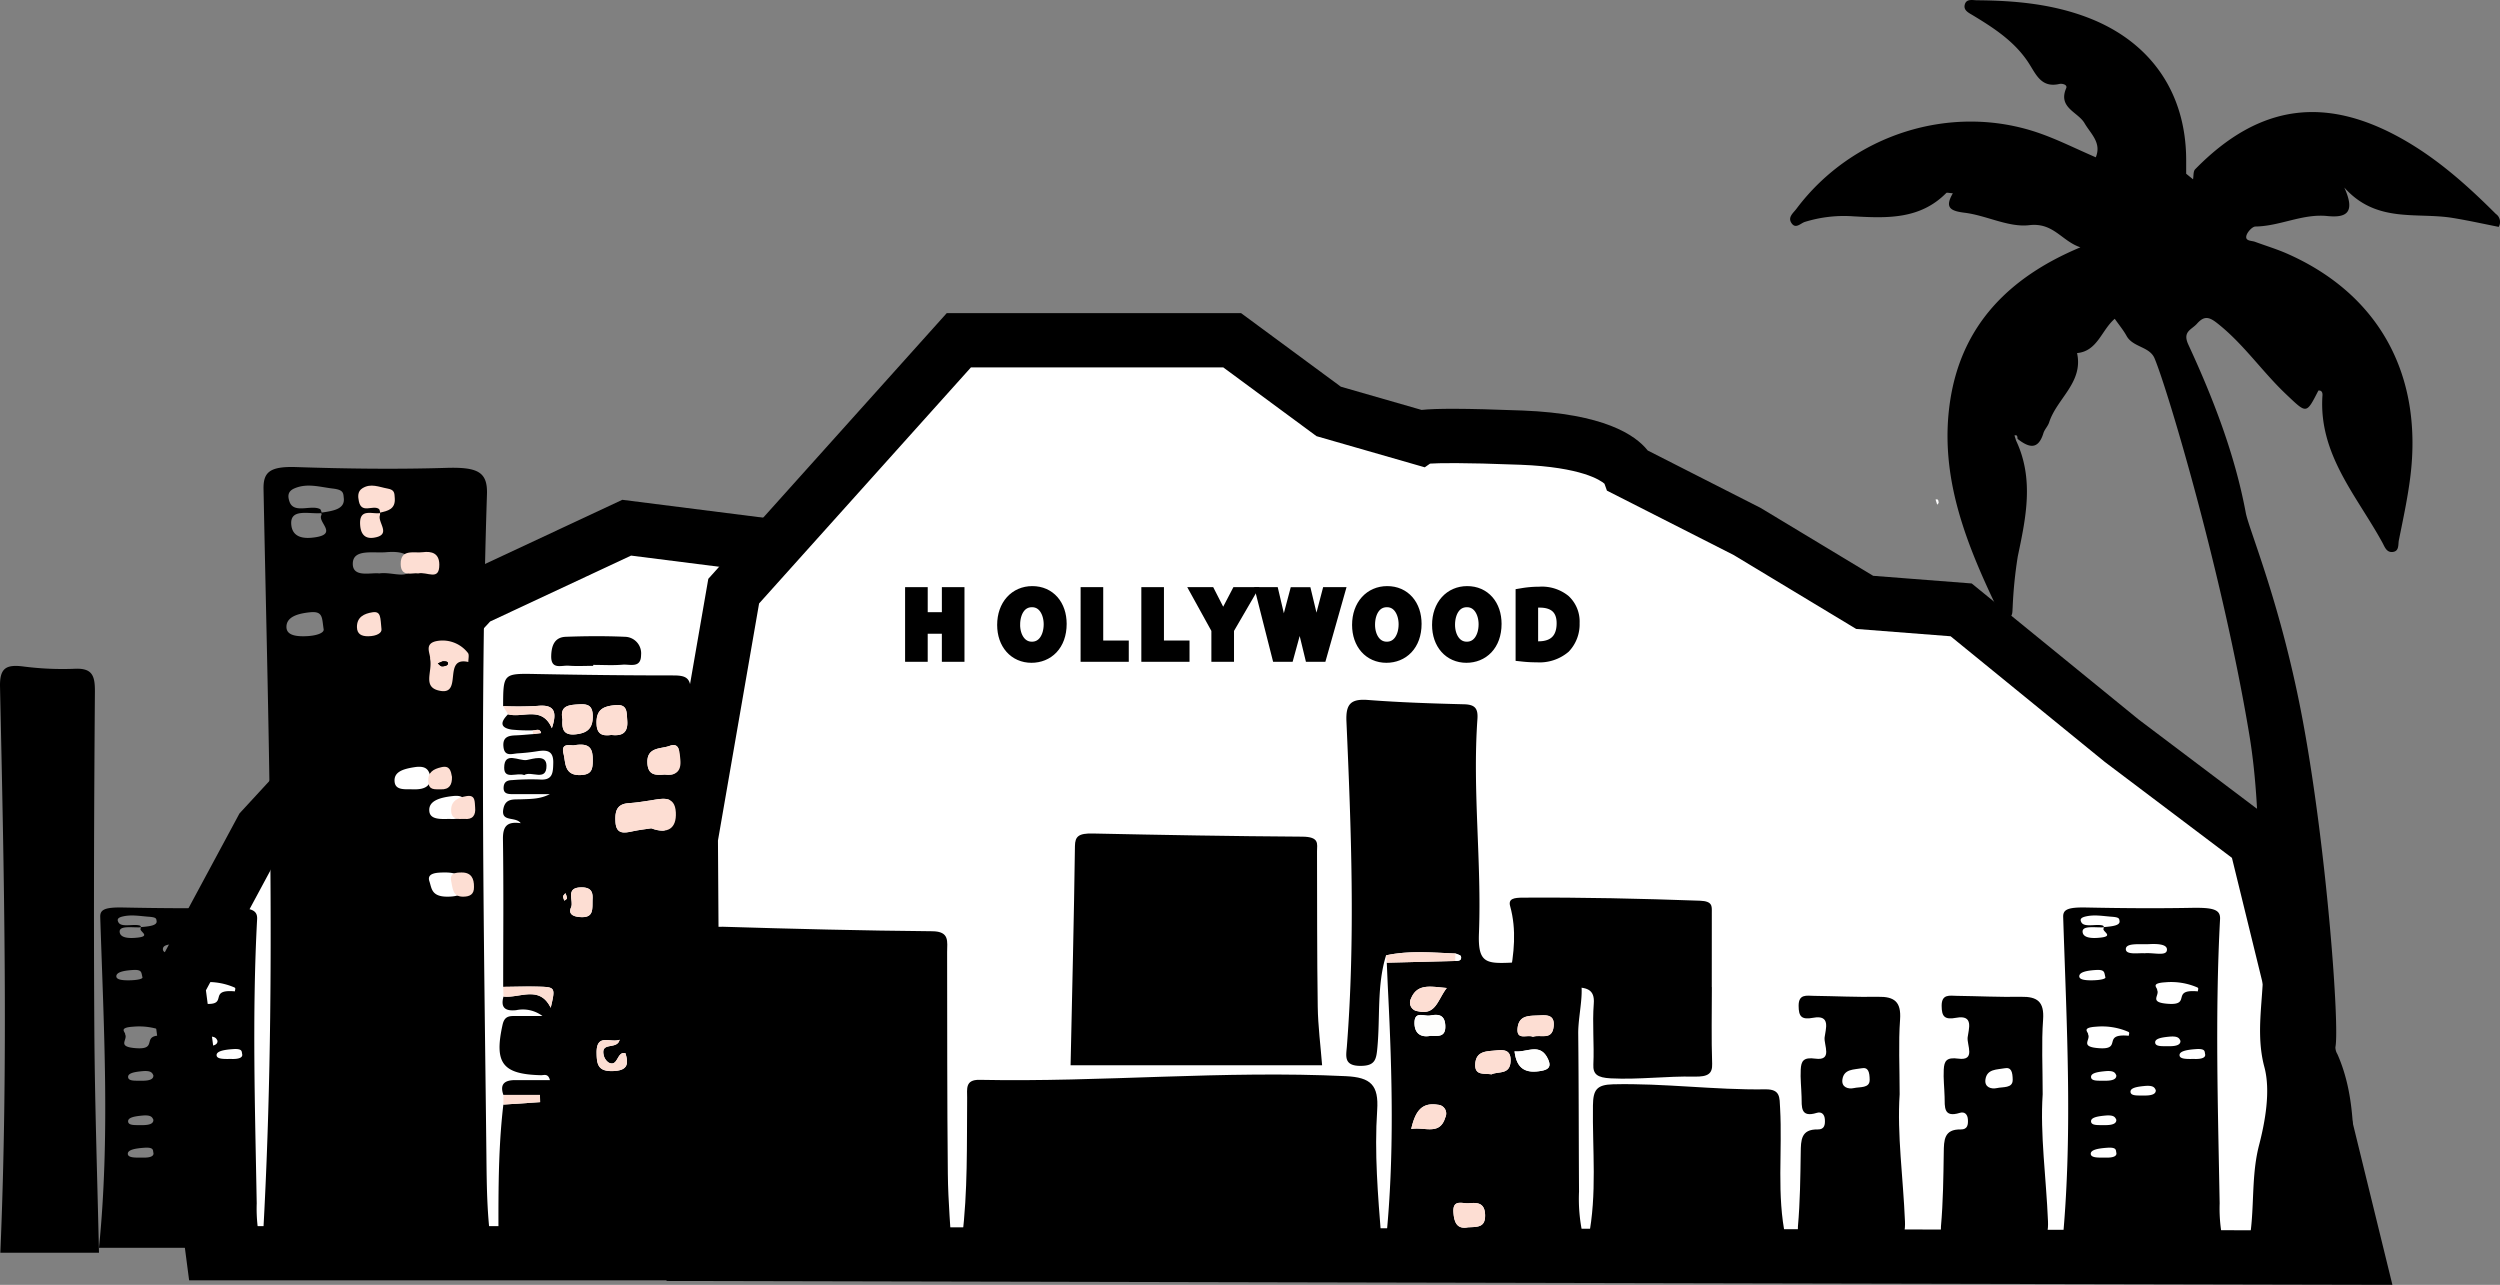 <svg id="Layer_1" data-name="Layer 1" xmlns="http://www.w3.org/2000/svg" viewBox="0 0 506.893 260.511">
  <rect x="0" y="0" width="506.893" height="260.511" fill="#808080" stroke="none"/>
  <defs>
    <style>
      .cls-1 {
        fill: #fff;
      }

      .cls-2 {
        fill: #fdded3;
      }

      .cls-3 {
        fill: #fefefd;
      }

      .cls-4 {
        fill: #ffda00;
        stroke: #000;
        stroke-miterlimit: 10;
        stroke-width: 3px;
      }

      .cls-5 {
        fill: #fdfdfd;
      }
    </style>
  </defs>
  <title>la</title>
  <g>
    <polygon class="cls-1" points="36.068 199.752 53.068 168.152 96.068 121.488 127.068 106.995 167.068 112.068 175.416 125.945 184.068 140.33 217.068 151.199 256.068 254.101 43.175 254.101 36.068 199.752"/>
    <path d="M969.966,669.606H744.279l-7.962-60.895,18.169-33.771,44.2-47.971,33.423-15.626,44.225,5.609,17.322,28.8L927.213,556.8Zm-216.032-11h200.1l-35.247-93L886.34,554.919l-16.678-27.726-35.775-4.537-28.577,13.36-41.8,45.357L747.684,610.8Z" transform="translate(-705.932 -410.005)"/>
  </g>
  <g>
    <path class="cls-1" d="M900.341,479l-45.646,50.865L846,579.971l.543,84.269L1184,665l-20.65-84.269-27.17-20.5-32.6-26.571-19.563-1.518-23.91-14.424-23.91-12.147s-2.174-6.073-21.736-6.833-20.65,0-20.65,0l-18.476-5.314L955.768,479Z" transform="translate(-705.932 -410.005)"/>
    <path d="M841.079,669.729m0,0-.582-90.213,9.048-52.147L897.887,473.5h59.69L977.8,488.412l16.364,4.707c2.886-.306,8.5-.341,20.5.124,16.369.636,22.815,4.894,25.352,8.1l22.922,11.662,22.794,13.751,19.979,1.55,33.858,27.593,28.652,21.616,22.788,93M852.008,658.754l324.977.73-18.511-75.543-25.77-19.445-31.271-25.484-19.146-1.486-24.854-14.995-25.682-13.047-.5-1.4c-.789-.691-4.618-3.364-17-3.845-12.045-.467-16.7-.341-18.365-.234l-1.072.75-21.945-6.312L953.96,484.5H902.795l-42.952,47.862-8.34,48.065Zm179.41-150.511Z" transform="translate(-705.932 -410.005)"/>
  </g>
  <path d="M987,661c1.65-16.6,1.205-33.206.377-49.821-.1-1.993-.177-3.987-.265-5.98l13.923-.352c.629-.013,1.316-.074,1.121-.924-.06-.263-.7-.393-1.074-.583-4.713-.187-9.434-.653-14.115.37-1.871,6.06-1.184,12.374-1.747,18.561-.228,2.5-.39,3.868-3.5,3.848-3.36-.022-2.856-2-2.7-3.928,1.723-21.973.883-43.946-.086-65.911-.157-3.558.9-4.621,4.4-4.349,6.47.5,12.968.708,19.458.872,2.211.056,2.852.849,2.7,3-1.019,14.5.87,28.988.309,43.436-.224,5.766,1.3,6.158,5.968,5.973,4.595-.182,10.58-.991,13.453,1.436,2.715,2.294.659,8.478.708,12.948.116,10.661.093,21.323.162,31.985A33.517,33.517,0,0,0,1027,661Zm21.353-33.164c1.365-.67,3.73.161,3.862-2.647.1-2.218-1.192-2.387-2.832-2.21-1.927.208-4.218.018-4.337,2.837C1004.946,628.155,1006.889,627.592,1008.353,627.836Zm-16.287,11.082c2.747-.487,5.791,1.391,6.914-2.361a1.779,1.779,0,0,0-1.5-2.553C994.124,633.46,992.876,635.413,992.066,638.919Zm11.515,19.935c1.914-.089,3.54.054,3.466-2.517-.073-2.516-1.635-2.523-3.309-2.363-1.225.117-3.257-.889-3.116,1.749C1000.73,657.751,1001.3,659.318,1003.581,658.854Zm13.163-38.63c1.495-.551,3.889.845,4.2-2.1.235-2.211-1.146-2.357-2.779-2.246-1.929.131-4.234-.214-4.53,2.55C1013.348,621.109,1015.649,619.679,1016.744,620.224Zm-17.473-9.895c-3.258-.27-5.968-.985-7.249,2.146a1.746,1.746,0,0,0,1.375,2.561C997.074,615.911,997.372,612.8,999.271,610.329Zm13.748,12.841c.425,3.662,2.365,4.521,5.452,3.954,1.533-.281,1.982-.907,1.368-2.294C1018.252,621.246,1015.46,623.5,1013.019,623.17Zm-17.049-3.14c1.7.065,3.144.223,3-2.168-.142-2.363-1.755-2.2-3.125-1.945-1.059.2-3.013-.943-3.109,1.28S993.883,620.437,995.97,620.029Z" transform="translate(-705.932 -410.005)"/>
  <path d="M901,661c1.175-9.432.943-18.915,1.028-28.387.016-1.771-.465-3.724,2.524-3.663,24.762.5,49.492-1.94,74.275-.743,5.039.243,6.678,1.793,6.337,6.9-.577,8.621.154,17.271.836,25.891Z" transform="translate(-705.932 -410.005)"/>
  <path d="M1028,661c1.785-8.9.783-17.91.914-26.867.045-3.111.716-4.2,4.084-4.28,10.325-.252,20.576,1.18,30.876,1.023,3.075-.047,2.865,1.648,2.985,3.786.492,8.776-.742,17.627,1.141,26.339Z" transform="translate(-705.932 -410.005)"/>
  <path d="M1053.025,610.153c0,5.183-.117,10.368.059,15.548.067,1.985-.8,2.655-3.616,2.593-5.647-.123-11.261.644-16.945.354-2.742-.14-3.615-.846-3.524-2.8.192-4.118-.236-8.255.084-12.365.219-2.811-1.311-3.5-4.9-3.207-2.965.239-5.994.064-8.97.257-2.694.174-3.574-.55-3.218-2.384.933-4.8,1.463-9.606.129-14.416-.432-1.557.849-1.711,2.566-1.723,11.983-.081,23.95.189,35.916.62,2.572.093,2.414,1.108,2.409,2.322-.018,5.066-.008,10.132-.008,15.2Z" transform="translate(-705.932 -410.005)"/>
  <path d="M1091.1,631.86c-.543,8.163.715,16.949,1.077,25.769.145,3.538-1.013,4.316-4.176,4.089-4.983-.358-9.986-.459-14.981-.629-1.615-.055-2.754-.046-2.543-2.426.439-4.969.493-9.976.567-14.97.037-2.487.029-4.755,3.452-4.687,1.381.028,1.516-.971,1.44-2.055-.073-1.037-.7-1.6-1.629-1.308-3.38,1.059-3.04-1.246-3.094-3.271-.048-1.832-.266-3.67-.171-5.493.09-1.742.54-2.558,2.951-2.228,3.584.491,1.71-2.761,1.893-4.32.191-1.636,1.325-4.644-2.311-3.965-2.386.446-2.951-.254-2.959-2.43-.01-2.453,1.654-2.035,3.092-2.017,4.332.054,8.666.274,12.995.192,3.324-.063,4.739,1,4.483,4.613C1090.84,621.518,1091.1,626.353,1091.1,631.86Zm-6.076-2.868c-.017-1.664-.29-2.659-1.657-2.387-1.53.3-3.577.1-3.876,2.287-.218,1.592,1.215,1.981,2.322,1.731C1083.055,630.341,1085.012,630.685,1085.019,628.992Z" transform="translate(-705.932 -410.005)"/>
  <path d="M1120.1,631.86c-.543,8.163.715,16.949,1.077,25.769.145,3.538-1.013,4.316-4.176,4.089-4.983-.358-9.986-.459-14.981-.629-1.615-.055-2.754-.046-2.543-2.426.439-4.969.493-9.976.567-14.97.037-2.487.029-4.755,3.452-4.687,1.381.028,1.516-.971,1.44-2.055-.073-1.037-.7-1.6-1.629-1.308-3.38,1.059-3.04-1.246-3.094-3.271-.048-1.832-.266-3.67-.171-5.493.09-1.742.54-2.558,2.951-2.228,3.584.491,1.71-2.761,1.893-4.32.191-1.636,1.325-4.644-2.311-3.965-2.386.446-2.951-.254-2.959-2.43-.01-2.453,1.654-2.035,3.092-2.017,4.332.054,8.666.274,12.995.192,3.324-.063,4.739,1,4.483,4.613C1119.84,621.518,1120.1,626.353,1120.1,631.86Zm-6.076-2.868c-.017-1.664-.29-2.659-1.657-2.387-1.53.3-3.577.1-3.876,2.287-.218,1.592,1.215,1.981,2.322,1.731C1112.055,630.341,1114.012,630.685,1114.019,628.992Z" transform="translate(-705.932 -410.005)"/>
  <path class="cls-2" d="M1001.035,604.848l-13.923.352-.145-1.489c4.681-1.023,9.4-.558,14.115-.369Q1001.058,604.1,1001.035,604.848Z" transform="translate(-705.932 -410.005)"/>
  <path class="cls-2" d="M1008.353,627.836c-1.464-.244-3.407.319-3.308-2.021.119-2.818,2.41-2.629,4.337-2.837,1.641-.177,2.936-.007,2.832,2.21C1012.083,628,1009.718,627.166,1008.353,627.836Z" transform="translate(-705.932 -410.005)"/>
  <path class="cls-2" d="M992.066,638.919c.81-3.506,2.058-5.459,5.418-4.913a1.779,1.779,0,0,1,1.5,2.553C997.857,640.31,994.813,638.431,992.066,638.919Z" transform="translate(-705.932 -410.005)"/>
  <path class="cls-2" d="M1003.581,658.854c-2.278.464-2.851-1.1-2.96-3.131-.141-2.638,1.891-1.632,3.116-1.749,1.675-.16,3.237-.153,3.309,2.363C1007.121,658.908,1005.495,658.765,1003.581,658.854Z" transform="translate(-705.932 -410.005)"/>
  <path class="cls-2" d="M1016.744,620.224c-1.094-.545-3.4.885-3.109-1.792.3-2.764,2.6-2.419,4.53-2.55,1.633-.111,3.014.035,2.779,2.246C1020.632,621.069,1018.239,619.673,1016.744,620.224Z" transform="translate(-705.932 -410.005)"/>
  <path class="cls-2" d="M999.271,610.329c-1.9,2.469-2.2,5.582-5.873,4.707a1.746,1.746,0,0,1-1.375-2.561C993.3,609.344,996.013,610.059,999.271,610.329Z" transform="translate(-705.932 -410.005)"/>
  <path class="cls-3" d="M1013.019,623.17c2.441.327,5.232-1.924,6.82,1.66.614,1.387.165,2.013-1.368,2.294C1015.384,627.69,1013.444,626.832,1013.019,623.17Z" transform="translate(-705.932 -410.005)"/>
  <path class="cls-3" d="M995.97,620.029c-2.088.408-3.329-.614-3.233-2.832s2.05-1.084,3.109-1.28c1.369-.254,2.983-.418,3.125,1.945C999.114,620.252,997.674,620.094,995.97,620.029Z" transform="translate(-705.932 -410.005)"/>
  <path class="cls-3" d="M1001.035,604.848q.023-.752.046-1.506c.375.189,1.015.319,1.075.582C1002.352,604.774,1001.664,604.835,1001.035,604.848Z" transform="translate(-705.932 -410.005)"/>
  <path class="cls-2" d="M954.019,593.992c-.007,1.693-1.964,1.349-3.211,1.631-1.107.25-2.539-.139-2.322-1.731.3-2.188,2.346-1.982,3.876-2.287C953.729,591.333,954,592.328,954.019,593.992Z" transform="translate(-705.932 -410.005)"/>
  <path d="M759,665c3.211-51.932,1.381-103.872.366-155.809-.067-3.439,1.214-4.664,6.663-4.482,10.076.336,20.207.468,30.28.164,6.37-.192,8.511.716,8.36,5.328-1.462,44.615-.6,89.236-.116,133.855.076,6.994.1,13.988,1.448,20.942Zm12.057-151.051c2.44-.354,4.825-.7,4.582-2.934-.111-1.021-.011-1.691-2.2-1.949-2.65-.312-5.151-1.142-7.747-.065-1.532.636-1.388,1.7-1.084,2.658.824,2.59,4.306.67,6.149,1.533.3.139.3.555.434.843-2.54.273-6.55-1.093-6.194,2.412.175,1.724,1.316,2.868,4.2,2.58,5.686-.568,1.029-3.1,1.906-4.593C771.18,514.3,771.075,514.113,771.057,513.949Zm15.44,29.64c.863,2.63-2.665,5.905,3.349,6.515,6.65.674.486-7.064,8.415-5.876-.025-.628.34-1.475-.141-1.846a12.742,12.742,0,0,0-9.254-2.432C784.33,540.393,786.7,542.58,786.5,543.589Zm-3.663-17.32c2.771-.417,6.547,1.643,6.5-1.8-.031-2.278-2.306-2.74-5.1-2.5-2.684.231-6.794-.739-6.772,2.375C777.478,527.179,781.127,526.053,782.833,526.27Zm14.2,49.774c2.522.188,3.557-.73,3.309-2.345-.163-1.064.185-2.6-2.6-2.286-2.569.29-5,.935-4.76,3.1C793.157,576.13,795.071,576.11,797.034,576.044Zm-25.476-38.45c-.376-2.3-.071-3.719-2.762-3.444-2.553.261-4.817.951-4.784,3.007.023,1.433,1.449,1.871,3.475,1.854C770.193,538.988,771.693,538.3,771.557,537.594Zm28.431,52.246c.049-1.708-.835-2.935-3.763-2.932-1.783,0-3.817.086-3.222,1.821.461,1.344.366,3.107,3.676,3.085C798.753,591.8,800.045,591.34,799.988,589.84Zm-6.762-22.318c-.335-1.188-.639-2.366-3.254-1.964-2.408.37-4.219.982-4.033,2.943.173,1.813,2.107,1.5,3.822,1.549C792.454,570.124,793.279,569.1,793.226,567.522Z" transform="translate(-705.932 -410.005)"/>
  <path d="M726,663c2.255-22.353.97-44.709.257-67.063-.047-1.48.853-2.007,4.678-1.929,7.075.145,14.188.2,21.26.071,4.473-.083,5.976.308,5.87,2.293-1.027,19.2-.422,38.409-.081,57.614A30.92,30.92,0,0,0,759,663Zm8.465-65.015c1.713-.153,3.388-.3,3.217-1.263-.078-.439-.008-.728-1.545-.839-1.861-.134-3.616-.492-5.439-.028-1.076.274-.974.733-.761,1.144.578,1.115,3.023.288,4.318.66.209.06.208.239.3.363-1.783.118-4.6-.471-4.349,1.038.123.742.924,1.234,2.946,1.111,3.992-.244.723-1.334,1.338-1.977C734.552,598.135,734.478,598.055,734.465,597.985Zm10.841,12.758c.606,1.132-1.871,2.542,2.352,2.8,4.669.29.341-3.04,5.908-2.529-.018-.27.238-.635-.1-.795a13.365,13.365,0,0,0-6.5-1.047C743.785,609.366,745.447,610.308,745.306,610.742Zm-14,9c.606,1.132-1.871,2.542,2.352,2.8,4.669.29.341-3.04,5.908-2.529-.018-.27.238-.635-.1-.795a13.365,13.365,0,0,0-6.5-1.047C729.785,618.366,731.447,619.308,731.306,619.742Zm11.428-16.455c1.946-.18,4.6.707,4.564-.776-.022-.98-1.619-1.179-3.583-1.076-1.884.1-4.771-.318-4.755,1.022C738.974,603.679,741.536,603.194,742.734,603.287Zm9.971,21.424c1.771.081,2.5-.314,2.324-1.009-.115-.458.13-1.119-1.828-.984-1.8.125-3.509.4-3.342,1.336C749.982,624.748,751.326,624.74,752.7,624.711Zm-18,20c1.771.081,2.5-.314,2.324-1.009-.115-.458.13-1.119-1.828-.984-1.8.125-3.509.4-3.342,1.336C731.982,644.748,733.326,644.74,734.7,644.711Zm.112-36.55c-.264-.991-.05-1.6-1.939-1.482-1.793.112-3.382.409-3.359,1.294.016.617,1.017.805,2.44.8C733.859,608.762,734.912,608.466,734.817,608.162Zm15.215,12.882c-.236-.511-.449-1.018-2.285-.846-1.691.159-2.962.423-2.832,1.267.121.781,1.479.647,2.683.667C749.489,622.163,750.068,621.721,750.031,621.044Zm-13,16c-.236-.511-.449-1.018-2.285-.846-1.691.159-2.962.423-2.832,1.267.121.781,1.479.647,2.683.667C736.489,638.163,737.068,637.721,737.031,637.044Zm8-6c-.236-.511-.449-1.018-2.285-.846-1.691.159-2.962.423-2.832,1.267.121.781,1.479.647,2.683.667C744.489,632.163,745.068,631.721,745.031,631.044Zm-8-3c-.236-.511-.449-1.018-2.285-.846-1.691.159-2.962.423-2.832,1.267.121.781,1.479.647,2.683.667C736.489,629.163,737.068,628.721,737.031,628.044Z" transform="translate(-705.932 -410.005)"/>
  <path d="M1124,663c2.255-22.353.97-44.709.257-67.063-.047-1.48.853-2.007,4.678-1.929,7.075.145,14.188.2,21.26.071,4.473-.083,5.976.308,5.87,2.293-1.027,19.2-.422,38.409-.081,57.614A30.92,30.92,0,0,0,1157,663Zm8.465-65.015c1.713-.153,3.388-.3,3.217-1.263-.078-.439-.008-.728-1.545-.839-1.861-.134-3.616-.492-5.439-.028-1.076.274-.974.733-.761,1.144.578,1.115,3.023.288,4.318.66.209.06.208.239.3.363-1.783.118-4.6-.471-4.349,1.038.123.742.924,1.234,2.946,1.111,3.992-.244.723-1.334,1.338-1.977C1132.552,598.135,1132.478,598.055,1132.465,597.985Zm10.841,12.758c.606,1.132-1.871,2.542,2.352,2.8,4.669.29.341-3.04,5.908-2.529-.018-.27.238-.635-.1-.795a13.365,13.365,0,0,0-6.5-1.047C1141.785,609.366,1143.447,610.308,1143.306,610.742Zm-14,9c.606,1.132-1.871,2.542,2.352,2.8,4.669.29.341-3.04,5.908-2.529-.018-.27.238-.635-.1-.795a13.365,13.365,0,0,0-6.5-1.047C1127.785,618.366,1129.447,619.308,1129.306,619.742Zm11.428-16.455c1.946-.18,4.6.707,4.564-.776-.022-.98-1.619-1.179-3.583-1.076-1.884.1-4.771-.318-4.755,1.022C1136.974,603.679,1139.536,603.194,1140.734,603.287Zm9.971,21.424c1.771.081,2.5-.314,2.324-1.009-.115-.458.13-1.119-1.828-.984-1.8.125-3.509.4-3.342,1.336C1147.982,624.748,1149.326,624.74,1150.7,624.711Zm-18,20c1.771.081,2.5-.314,2.324-1.009-.115-.458.13-1.119-1.828-.984-1.8.125-3.509.4-3.342,1.336C1129.982,644.748,1131.326,644.74,1132.7,644.711Zm.112-36.55c-.264-.991-.05-1.6-1.939-1.482-1.793.112-3.382.409-3.359,1.294.016.617,1.017.805,2.44.8C1131.859,608.762,1132.912,608.466,1132.817,608.162Zm15.215,12.882c-.236-.511-.449-1.018-2.285-.846-1.691.159-2.962.423-2.832,1.267.121.781,1.479.647,2.683.667C1147.489,622.163,1148.068,621.721,1148.031,621.044Zm-13,16c-.236-.511-.449-1.018-2.285-.846-1.691.159-2.962.423-2.832,1.267.121.781,1.479.647,2.683.667C1134.489,638.163,1135.068,637.721,1135.031,637.044Zm8-6c-.236-.511-.449-1.018-2.285-.846-1.691.159-2.962.423-2.832,1.267.121.781,1.479.647,2.683.667C1142.489,632.163,1143.068,631.721,1143.031,631.044Zm-8-3c-.236-.511-.449-1.018-2.285-.846-1.691.159-2.962.423-2.832,1.267.121.781,1.479.647,2.683.667C1134.489,629.163,1135.068,628.721,1135.031,628.044Z" transform="translate(-705.932 -410.005)"/>
  <path d="M808,632.015c-.812-2.31.369-3.012,2.426-3.01,2.289,0,4.577,0,7.006,0-.354-1.417-1.216-.979-1.8-.993-7.843-.19-9.514-2.448-7.807-10.205.343-1.56,1.107-1.807,2.366-1.8,1.646.011,3.292,0,5.726,0a6.608,6.608,0,0,0-5.324-1.182c-2.144.225-3.224-.436-2.571-2.764,3.283.371,7.3-2.358,9.573,2.276.974-4.168.975-4.205-2.692-4.288-2.315-.052-4.633.028-6.949.05.006-9.962.1-19.924-.044-29.884-.039-2.582.718-3.709,3.606-3.3-1.082-1.468-4.119-.08-3.509-2.986.441-2.1,2.1-1.8,3.519-1.855,1.955-.081,3.915-.02,5.89-1.052q-3.736,0-7.472,0c-1.042,0-2.058-.059-1.884-1.546.122-1.041.842-1.277,1.741-1.3a48.353,48.353,0,0,1,5.468-.125c2.744.245,2.8-1.349,2.841-3.367.054-2.486-1.291-2.661-3.188-2.366a39.672,39.672,0,0,1-3.958.432c-1.207.065-2.782.788-2.961-1.423-.153-1.894,1.022-2.17,2.492-2.222,1.16-.041,2.316-.164,3.474-.251l1.674-.215c-.263-1.063-1.067-.5-1.664-.552a34.658,34.658,0,0,1-4.282-.148c-2.546-.39-2.213-1.652-.756-3.107,2.994.828,6.9-1.782,8.884,2.822,1.111-3.309.559-4.881-2.957-4.52a67.328,67.328,0,0,1-6.928.038c.031-6.707.03-6.636,6.982-6.5,9.157.173,18.317.284,27.475.282,2.373,0,3.65.337,3.545,3.2-1.384,38.122.079,76.242.193,114.363A1.81,1.81,0,0,1,846,665H807c.026-10.354-.225-20.716.991-31.032l7.452-.5-.032-1.456Zm29.988-54.065c3.338,1.244,5.151.024,4.975-3.235-.192-3.564-2.882-2.768-5.178-2.409-1.459.228-2.925.453-4.4.55-2.523.166-2.776,1.816-2.663,3.8.147,2.567,1.759,2.273,3.511,1.893C835.519,578.268,836.833,578.128,837.984,577.95Zm2.7-10.9c2.174.269,3.43-.553,3.194-3.006-.141-1.461-.13-3.611-2.208-2.794-1.622.638-4.664.122-4.477,3.494C837.331,567.2,838.849,567.213,840.686,567.051Zm-20.71-11.184c-.163,2.028.252,3.266,2.646,3.031,2.368-.232,3.517-1.189,3.5-3.681-.014-1.964-.808-2.519-2.661-2.407C821.341,552.938,819.38,552.992,819.976,555.867Zm9.909,3.157c2.163.26,3.421-.4,3.224-2.926-.132-1.7.1-3.388-2.472-3.119-2.159.225-3.736.726-3.759,3.455C826.858,558.751,827.865,559.321,829.884,559.024Zm-7.535,2.091c-.429.168-2.819-.742-2.16,1.709.444,1.65.043,4.415,3.362,4.334,2.361-.058,2.567-1.155,2.566-3.045C826.117,561.961,825.677,560.541,822.35,561.115Zm3.72,31.333c.079-1.267-.021-2.547-2.291-2.521-3.351.039-1.452,2.725-2.057,4.048-.73,1.6.858,1.985,2.263,1.987C826.308,595.964,826.029,594.292,826.07,592.448Zm5.491,28.373c-1.837.7-4.717-1.4-4.663,2.682.03,2.277.279,3.733,3.194,3.672,2.874-.061,3.436-1.18,2.641-3.63-1.771-.432-1.452,2.883-3.392,1.907a2.486,2.486,0,0,1-1.024-1.581C827.75,621.159,831.105,622.917,831.561,620.821Zm-11-29.721c-.2.275-.45.473-.458.68a2.574,2.574,0,0,0,.269.844c.183-.163.5-.315.516-.493A3.259,3.259,0,0,0,820.563,591.1Z" transform="translate(-705.932 -410.005)"/>
  <path d="M848,665c.316-21.153.687-42.305.884-63.459.026-2.808.747-3.719,3.62-3.631,14.151.433,28.306.783,42.463.912,3.564.032,3,2.114,3,4.233.031,14.994-.01,29.989.145,44.982.059,5.657.577,11.309.886,16.963Z" transform="translate(-705.932 -410.005)"/>
  <path d="M923,626c.316-14.817.687-29.634.884-44.452.026-1.967.747-2.605,3.62-2.544,14.151.3,28.306.549,42.463.639,3.564.023,3,1.481,3,2.965.031,10.5-.01,21.007.145,31.51.059,3.962.577,7.922.886,11.882Z" transform="translate(-705.932 -410.005)"/>
  <path d="M706,664c1.628-38.254.765-76.509-.064-114.761-.082-3.775,1.236-4.5,4.534-4.125a62.122,62.122,0,0,0,10.456.495c3.668-.21,4.274,1.3,4.249,4.611-.17,22.793-.259,45.588-.117,68.382.094,15.134.613,30.266.942,45.4Z" transform="translate(-705.932 -410.005)"/>
  <path d="M826.209,545.008c-1.665,0-3.336.1-4.992-.029-1.433-.108-3.608.905-3.522-2.017.06-2.046.667-3.759,2.966-3.843,3.989-.145,7.993-.176,11.978,0a3.352,3.352,0,0,1,3.274,3.7c-.014,2.756-2.282,1.828-3.719,1.954-1.981.174-3.989.044-5.986.044Z" transform="translate(-705.932 -410.005)"/>
  <path d="M812.223,567.157c-1.452-.607-4.062,1.02-4.063-1.485,0-3.427,3.017-1.3,4.586-1.57,1.282-.223,3.972-1.218,3.99,1.157C816.762,568.56,813.629,566.228,812.223,567.157Z" transform="translate(-705.932 -410.005)"/>
  <path class="cls-2" d="M807.952,610.1c2.317-.021,4.634-.1,6.949-.05,3.667.083,3.666.12,2.692,4.288-2.269-4.634-6.29-1.9-9.573-2.276Z" transform="translate(-705.932 -410.005)"/>
  <path class="cls-2" d="M807.94,553.175a67.328,67.328,0,0,0,6.928-.038c3.516-.362,4.068,1.211,2.957,4.52-1.982-4.6-5.89-1.995-8.884-2.822Z" transform="translate(-705.932 -410.005)"/>
  <path class="cls-2" d="M808,632.015h7.415l.032,1.456-7.452.5Q807.993,632.991,808,632.015Z" transform="translate(-705.932 -410.005)"/>
  <path class="cls-2" d="M813.978,558.09c.6.056,1.4-.511,1.664.552l-1.674.215A6.029,6.029,0,0,0,813.978,558.09Z" transform="translate(-705.932 -410.005)"/>
  <path class="cls-2" d="M793.136,543.589c.132-1.009-1.429-3.2,1.562-3.64a6.492,6.492,0,0,1,6.1,2.432c.317.371.077,1.219.093,1.846-5.23-1.187-1.164,6.55-5.55,5.876C791.378,549.494,793.7,546.219,793.136,543.589Zm2.578.5-1.012.422c.273.211.54.582.821.594.405.017,1.063-.12,1.181-.384C796.937,544.205,796.443,544.057,795.714,544.093Z" transform="translate(-705.932 -410.005)"/>
  <path class="cls-2" d="M790.72,526.27c-1.125-.217-3.532.909-3.545-1.926-.015-3.114,2.7-2.144,4.466-2.375,1.845-.241,3.346.221,3.366,2.5C795.038,527.913,792.548,525.853,790.72,526.27Z" transform="translate(-705.932 -410.005)"/>
  <path class="cls-2" d="M783.041,514.036c-.09-.288-.09-.7-.286-.843-1.216-.863-3.513,1.057-4.056-1.533-.2-.956-.3-2.023.715-2.658,1.712-1.077,3.362-.247,5.11.065,1.444.258,1.378.928,1.451,1.949.161,2.236-1.413,2.579-3.022,2.934Z" transform="translate(-705.932 -410.005)"/>
  <path class="cls-2" d="M800.086,576.044c-1.295.066-2.557.086-2.674-1.526-.157-2.169,1.445-2.815,3.139-3.1,1.839-.315,1.609,1.221,1.717,2.286C802.432,575.314,801.749,576.232,800.086,576.044Z" transform="translate(-705.932 -410.005)"/>
  <path class="cls-2" d="M783.282,537.594c.09.708-.9,1.394-2.685,1.417-1.336.017-2.276-.421-2.292-1.854-.022-2.057,1.471-2.746,3.155-3.007C783.236,533.874,783.034,535.291,783.282,537.594Z" transform="translate(-705.932 -410.005)"/>
  <path class="cls-2" d="M802.036,589.837c.036,1.5-.816,1.963-2.184,1.977-2.183.022-2.121-1.742-2.425-3.085-.393-1.735.949-1.819,2.125-1.821C801.484,586.9,802.067,588.132,802.036,589.837Z" transform="translate(-705.932 -410.005)"/>
  <path class="cls-2" d="M782.952,513.949a1.247,1.247,0,0,1,.028.486c-.578,1.494,2.493,4.025-1.257,4.593-1.9.287-2.652-.856-2.767-2.58-.235-3.505,2.41-2.139,4.085-2.412Z" transform="translate(-705.932 -410.005)"/>
  <path class="cls-2" d="M797.573,567.529c.037,1.568-.507,2.595-2.283,2.521-1.131-.047-2.407.264-2.521-1.549-.123-1.96,1.072-2.573,2.66-2.943C797.154,565.156,797.354,566.334,797.573,567.529Z" transform="translate(-705.932 -410.005)"/>
  <path class="cls-2" d="M837.984,577.95c-1.151.178-2.465.319-3.75.6-1.752.379-3.364.674-3.511-1.893-.113-1.983.14-3.632,2.663-3.8,1.471-.1,2.937-.322,4.4-.55,2.3-.359,4.986-1.155,5.178,2.409C843.135,577.974,841.322,579.194,837.984,577.95Z" transform="translate(-705.932 -410.005)"/>
  <path class="cls-2" d="M840.686,567.051c-1.837.162-3.355.149-3.491-2.306-.187-3.372,2.855-2.856,4.477-3.494,2.077-.817,2.067,1.333,2.208,2.794C844.116,566.5,842.86,567.32,840.686,567.051Z" transform="translate(-705.932 -410.005)"/>
  <path class="cls-2" d="M819.976,555.867c-.6-2.875,1.365-2.929,3.484-3.057,1.853-.112,2.647.443,2.661,2.407.017,2.492-1.132,3.449-3.5,3.681C820.227,559.133,819.813,557.9,819.976,555.867Z" transform="translate(-705.932 -410.005)"/>
  <path class="cls-2" d="M829.884,559.024c-2.019.3-3.026-.273-3.007-2.59.023-2.729,1.6-3.23,3.759-3.455,2.575-.269,2.34,1.42,2.472,3.119C833.305,558.62,832.047,559.284,829.884,559.024Z" transform="translate(-705.932 -410.005)"/>
  <path class="cls-2" d="M822.35,561.115c3.328-.574,3.768.847,3.768,3,0,1.89-.205,2.987-2.566,3.045-3.319.081-2.918-2.684-3.362-4.334C819.531,560.373,821.921,561.283,822.35,561.115Z" transform="translate(-705.932 -410.005)"/>
  <path class="cls-2" d="M826.07,592.448c-.041,1.844.238,3.516-2.085,3.514-1.406,0-2.993-.391-2.263-1.987.605-1.323-1.294-4.009,2.057-4.048C826.049,589.9,826.149,591.18,826.07,592.448Z" transform="translate(-705.932 -410.005)"/>
  <path class="cls-2" d="M831.561,620.821c-.456,2.1-3.811.338-3.244,3.049a2.486,2.486,0,0,0,1.024,1.581c1.939.976,1.621-2.338,3.392-1.907.795,2.45.233,3.569-2.641,3.63-2.916.062-3.164-1.4-3.194-3.672C826.845,619.419,829.724,621.518,831.561,620.821Z" transform="translate(-705.932 -410.005)"/>
  <path class="cls-2" d="M820.563,591.1a3.259,3.259,0,0,1,.328,1.031c-.015.177-.334.329-.516.493a2.574,2.574,0,0,1-.269-.844C820.112,591.573,820.366,591.374,820.563,591.1Z" transform="translate(-705.932 -410.005)"/>
  <path d="M795.714,544.093c.729-.036,1.223.112.991.631-.118.264-.776.4-1.181.384-.281-.012-.548-.383-.821-.594Z" transform="translate(-705.932 -410.005)"/>
  <path class="cls-4" d="M892.533,530.554v5.077h5.87v-5.077h1.584v12.136H898.4V537h-5.87v5.689h-1.584V530.554Z" transform="translate(-705.932 -410.005)"/>
  <path class="cls-4" d="M920.705,536.5c0,4.159-2.539,6.392-5.635,6.392-3.223,0-5.456-2.5-5.456-6.176,0-3.854,2.376-6.374,5.617-6.374C918.562,530.338,920.705,532.877,920.705,536.5Zm-9.435.18c0,2.61,1.4,4.934,3.889,4.934s3.889-2.287,3.889-5.042c0-2.431-1.26-4.951-3.871-4.951S911.271,534.029,911.271,536.676Z" transform="translate(-705.932 -410.005)"/>
  <path class="cls-4" d="M926.534,530.554h1.584v10.821H933.3v1.314h-6.77Z" transform="translate(-705.932 -410.005)"/>
  <path class="cls-4" d="M938.846,530.554h1.584v10.821h5.186v1.314h-6.77Z" transform="translate(-705.932 -410.005)"/>
  <path class="cls-4" d="M953.048,542.689V537.54l-3.854-6.986H951l1.71,3.349c.45.919.828,1.657,1.207,2.5h.036c.324-.792.756-1.584,1.224-2.5l1.747-3.349h1.765l-4.051,6.968v5.168Z" transform="translate(-705.932 -410.005)"/>
  <path class="cls-4" d="M965.233,542.689l-3.079-12.136h1.656l1.441,6.14c.359,1.513.684,3.025.9,4.2h.036c.2-1.206.576-2.646.99-4.213l1.621-6.122h1.639l1.476,6.158c.343,1.44.667,2.881.847,4.159h.035c.253-1.333.595-2.683.973-4.2l1.6-6.122h1.6l-3.439,12.136H971.9l-1.53-6.32a36.34,36.34,0,0,1-.793-3.961h-.035a33.844,33.844,0,0,1-.937,3.961l-1.729,6.32Z" transform="translate(-705.932 -410.005)"/>
  <path class="cls-4" d="M992.668,536.5c0,4.159-2.539,6.392-5.636,6.392-3.224,0-5.456-2.5-5.456-6.176,0-3.854,2.377-6.374,5.618-6.374C990.525,530.338,992.668,532.877,992.668,536.5Zm-9.436.18c0,2.61,1.4,4.934,3.89,4.934s3.89-2.287,3.89-5.042c0-2.431-1.261-4.951-3.871-4.951S983.232,534.029,983.232,536.676Z" transform="translate(-705.932 -410.005)"/>
  <path class="cls-4" d="M1008.886,536.5c0,4.159-2.539,6.392-5.636,6.392-3.223,0-5.456-2.5-5.456-6.176,0-3.854,2.377-6.374,5.618-6.374C1006.742,530.338,1008.886,532.877,1008.886,536.5Zm-9.435.18c0,2.61,1.4,4.934,3.889,4.934s3.889-2.287,3.889-5.042c0-2.431-1.26-4.951-3.871-4.951S999.451,534.029,999.451,536.676Z" transform="translate(-705.932 -410.005)"/>
  <path class="cls-4" d="M1014.731,530.734a20.1,20.1,0,0,1,3.331-.271,7.035,7.035,0,0,1,4.916,1.513,5.54,5.54,0,0,1,1.729,4.357,6.491,6.491,0,0,1-1.747,4.717,7.551,7.551,0,0,1-5.384,1.747,25.08,25.08,0,0,1-2.845-.145Zm1.567,10.73a12.87,12.87,0,0,0,1.584.072c3.367,0,5.168-1.873,5.168-5.149.018-2.863-1.6-4.682-4.916-4.682a8.9,8.9,0,0,0-1.836.162Z" transform="translate(-705.932 -410.005)"/>
  <path d="M1114.713,499.347c3.66,7.776,2,15.584.339,23.467a88.768,88.768,0,0,0-1.044,10.419c-.072.817.084,1.792-.935,2.045-.949.235-1.5-.5-1.874-1.265-6.486-13.457-12.153-27.241-9.884-42.579s11.808-25.168,26.433-31.282c-3.838-1.293-5.445-5.07-10.366-4.492-4.2.494-8.677-1.974-13.106-2.52-2.918-.36-4.08-1.044-2.388-3.944-.76-.042-1.2-.2-1.34-.056-5.328,5.386-12.018,5.111-18.818,4.728a26.771,26.771,0,0,0-9.876,1.14c-.846.276-1.808,1.455-2.642.294-.886-1.233.293-2.07.981-2.987,11.311-15.083,31.383-21.451,49.034-15.376,3.894,1.34,7.6,3.223,11.642,4.962,1.216-2.962-1.027-4.756-2.278-6.912-1.331-2.295-5.436-3.123-3.723-7.1.308-.717-.794-.995-1.4-.857-3.674.838-4.71-1.95-6.225-4.283-2.8-4.308-7-7.045-11.292-9.635-.853-.515-1.934-1-1.654-2.143.314-1.278,1.575-.916,2.526-.909,7.692.057,15.291.754,22.546,3.555,12.7,4.9,19.807,15.261,19.827,28.814q0,1.4,0,2.8l1.391,1.13c.132-.69.021-1.617.431-2.035,13.04-13.325,26.675-15.1,42.8-5.687,6.82,3.982,12.619,9.2,18.168,14.743a1.983,1.983,0,0,1,.579,2.624c-3.049-.6-6.214-1.311-9.411-1.826-7.3-1.175-15.405,1.131-21.9-6.157,2.452,5.389.114,6.142-3.477,5.782-5.015-.5-9.579,2.061-14.527,2.128-.659.009-1.69,1.142-1.857,1.906-.236,1.079,1.067.933,1.779,1.2,2.179.805,4.416,1.476,6.535,2.414,18.572,8.216,27.561,24.531,24.919,45.365-.543,4.28-1.458,8.515-2.313,12.749-.171.845.116,2.219-1.275,2.356-1.226.12-1.6-1.055-2.045-1.877-5.18-9.5-13-17.936-12.162-29.9.031-.438-.091-1.026-.825-.959-2.5,4.867-2.357,4.716-6.517.79-4.9-4.626-8.694-10.3-14.06-14.489-1.643-1.283-2.617-1.451-4.043.15-1.118,1.255-2.986,1.568-1.752,4.237,5.061,10.948,9.442,22.283,11.645,34.1.657,3.526,7.3,18.836,11.722,43.029,4.778,26.122,7.313,61.261,6.451,65.318a2.715,2.715,0,0,0,.406,1.422c3.931,8.886,3.187,18.5,3.447,27.755.152,5.416-1.382,11.077-1.235,16.723.037,1.41-.982,1.268-2.092,1.229q-8.487-.293-16.981-.346c-2.2-.01-3.146-.636-2.268-2.929,2.943-7.69,1.171-15.99,3.25-24.005,1.229-4.738,2.365-10.987,1.073-15.809-2.371-8.845,1.046-17.578-.837-26.006-.832-3.725.724-23.659-2.211-41.352-5.365-32.336-16.485-69.8-19.215-76.335-1.014-2.429-4.391-2.222-5.676-4.552-.634-1.149-1.489-2.177-2.4-3.477-2.705,2.306-3.491,6.574-7.644,6.953,1.318,5.968-4.116,9.228-5.659,14.053-.248.776-.924,1.416-1.163,2.193-1.087,3.53-3.027,2.882-5.236,1.156-.061-.37.037-.882-.633-.7Z" transform="translate(-705.932 -410.005)"/>
  <path class="cls-5" d="M1098.713,512.347l-.336-1.061c.67-.178.572.334.633.7Z" transform="translate(-705.932 -410.005)"/>
</svg>
